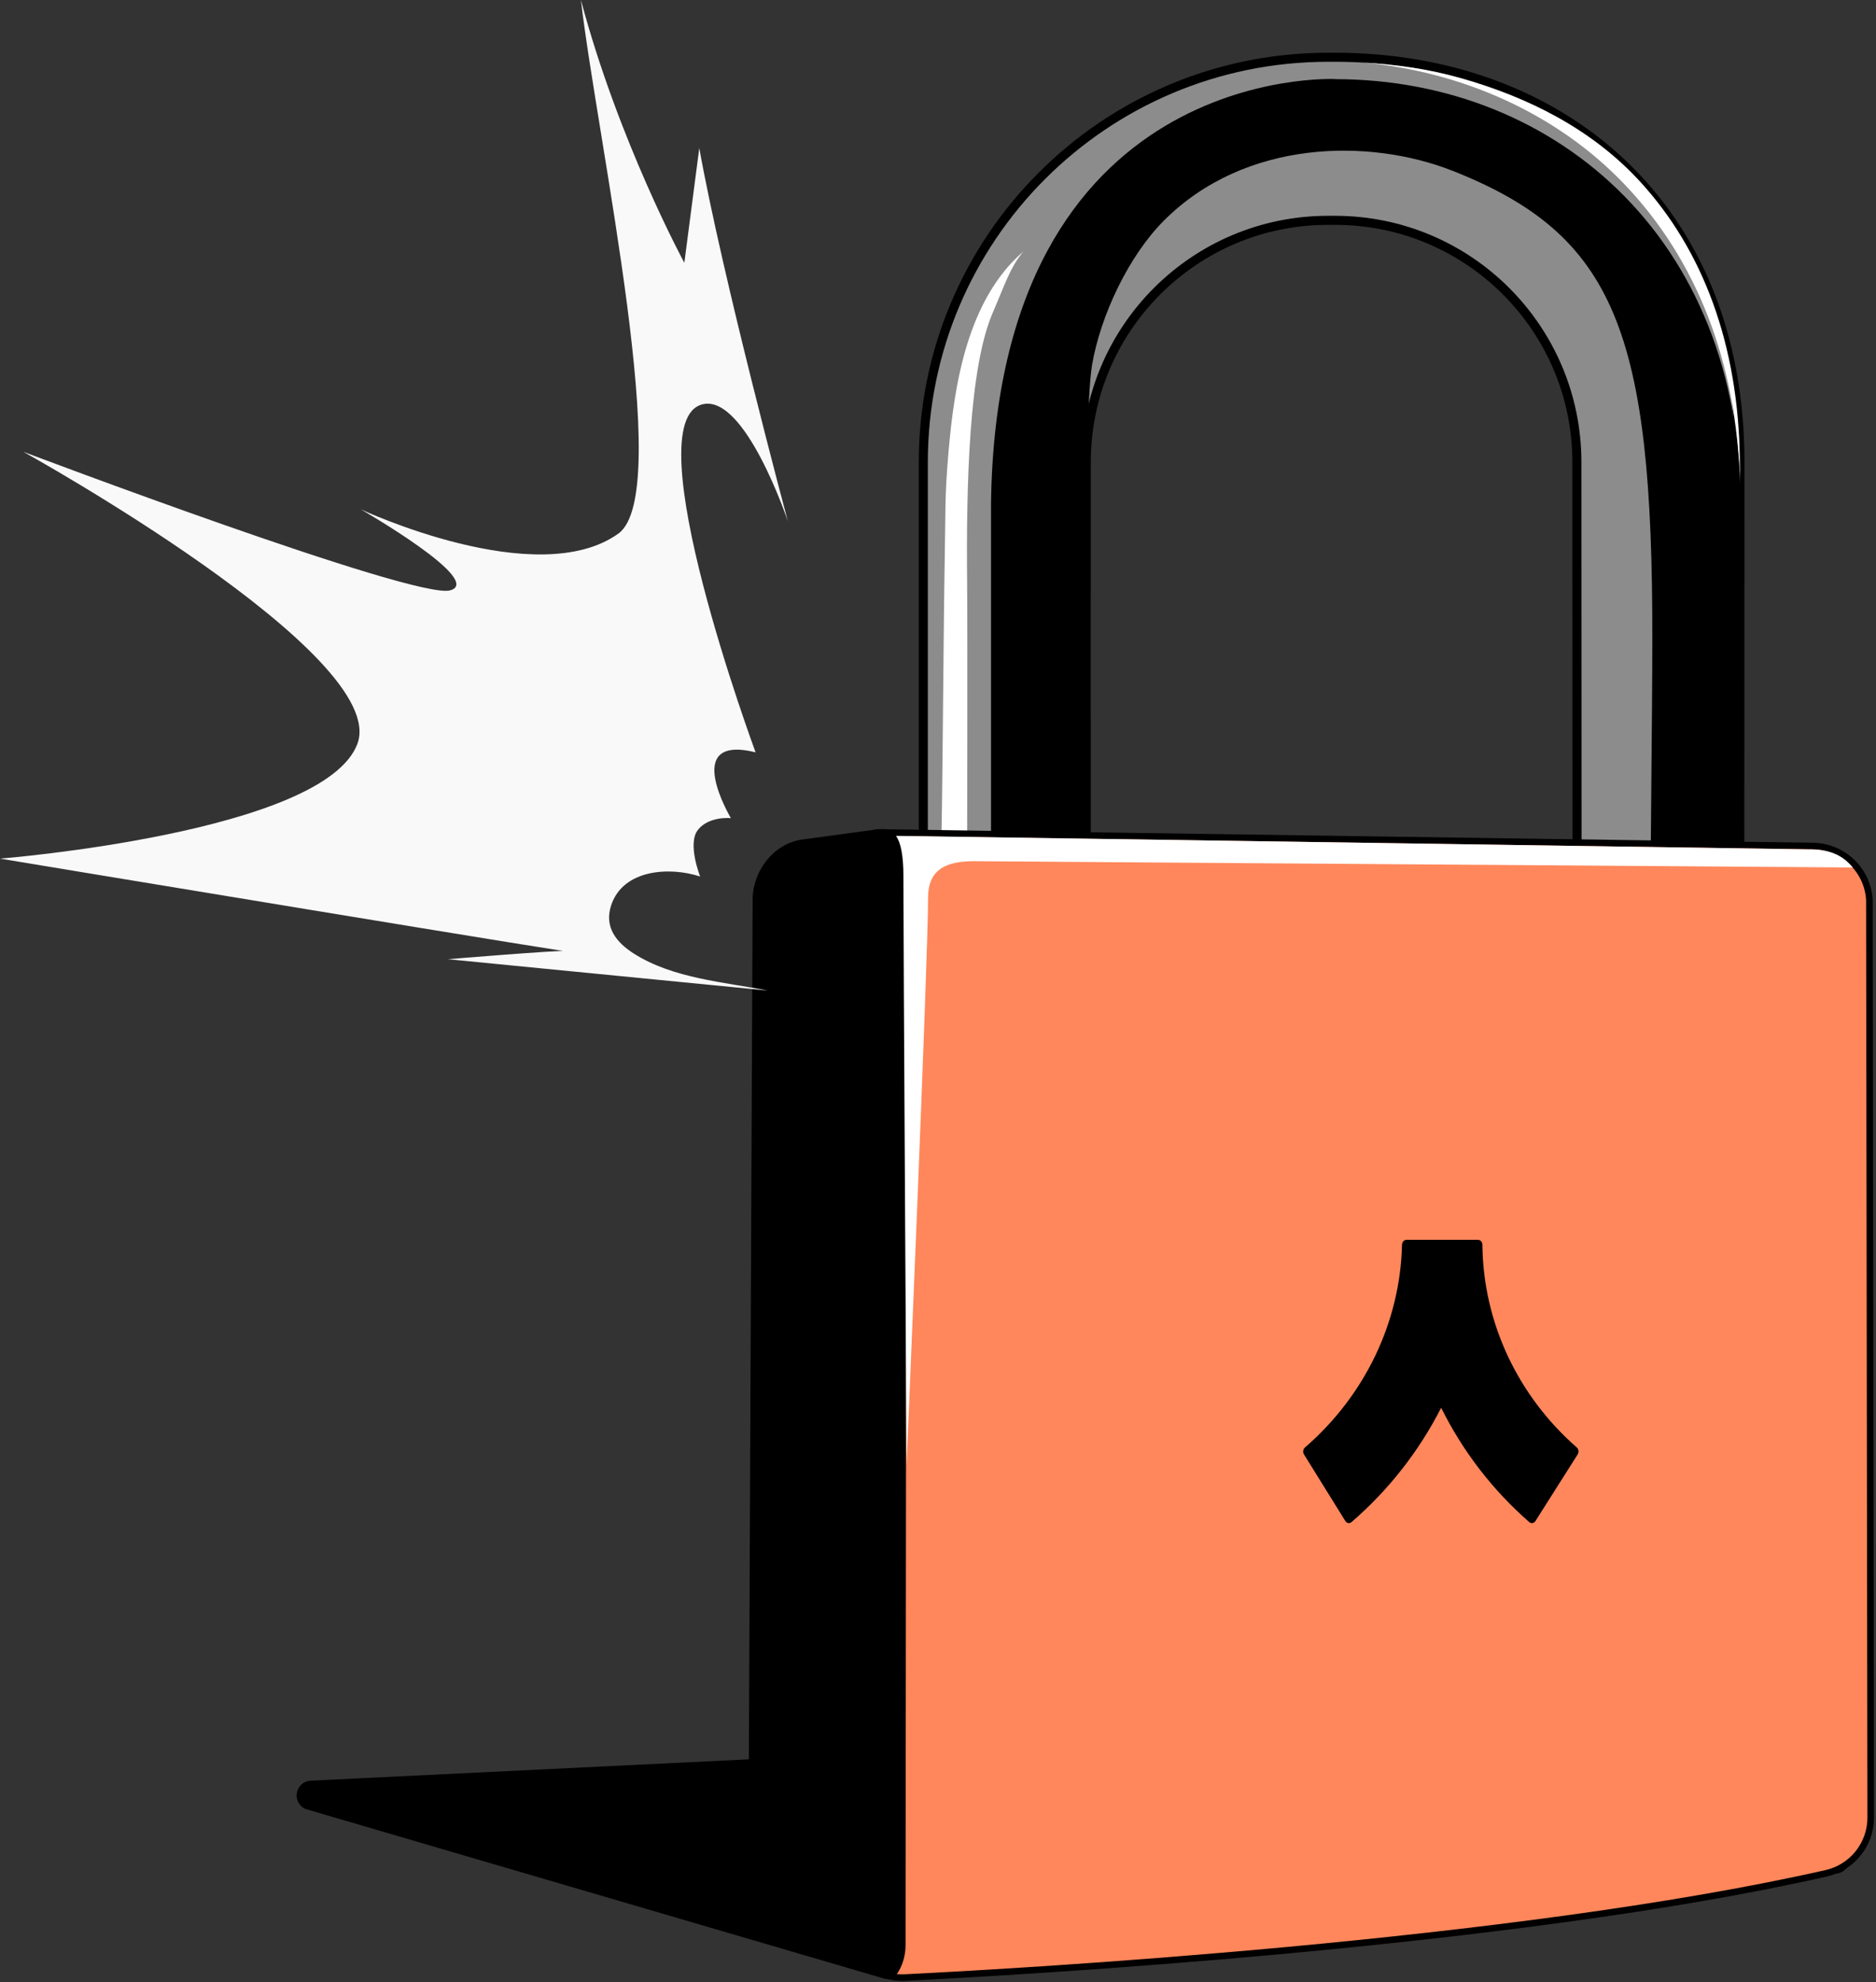 <svg width="230" height="243" viewBox="0 0 230 243" fill="none" xmlns="http://www.w3.org/2000/svg">
<rect x="0" y="0" width="230" height="243" fill="#333333" stroke="none"/>
<g clip-path="url(#clip0_21759_8415)">
<path d="M108.282 242.01L37.6 221.295C36.398 220.699 36.736 218.889 38.079 218.784L129.36 214.335C129.57 214.324 129.78 214.359 129.978 214.44L225.486 226.655C226.724 227.18 226.467 229.013 225.136 229.189L110.921 242.314C110.664 242.349 108.516 242.127 108.282 242.01Z" fill="black" stroke="black" stroke-width="0.981" stroke-miterlimit="10"/>
<path d="M163.691 7.019H162.838C135.42 7.019 113.199 29.24 113.199 56.658V105.259C113.199 108.353 115.499 111.132 118.582 111.167L127.316 111.249C130.446 111.272 133.178 108.47 133.178 105.34C133.178 105.34 133.155 69.094 133.178 67.436V56.658C133.178 40.287 146.455 27.01 162.827 27.01H163.679C180.051 27.01 193.327 40.287 193.327 56.658L193.351 111.763L213.295 111.739L213.319 56.658C213.319 24.943 191.097 7.019 163.679 7.019H163.691Z" fill="#8C8C8C" stroke="black" stroke-width="1.109" stroke-miterlimit="10"/>
<path d="M118.559 111.75C118.57 107.499 118.629 77.477 118.57 71.405C118.454 59.425 118.792 45.062 121.712 38.336C123.101 35.136 123.849 32.707 125.483 30.815C118.57 36.747 117.006 47.257 116.305 55.209C115.791 61.094 115.943 62.601 115.826 68.509C115.698 74.873 115.569 95.25 115.441 101.614C115.441 101.999 115.441 111.365 115.429 111.75H118.57H118.559Z" fill="white"/>
<path d="M213.33 59.39L213.306 56.658C213.201 42.201 208.717 30.594 201.081 22.268C195.277 15.939 187.523 11.934 178.929 9.529C175.099 8.454 171.28 7.917 167.135 7.672C179.244 8.77 190.91 13.908 199.212 22.642C207.947 31.82 212.968 44.361 213.318 59.39H213.33Z" fill="white"/>
<path d="M163.691 9.692C163.691 9.692 122.202 7.672 121.501 61.714V111.085H132.723C133.085 103.495 132.618 52.174 133.89 44.724C134.93 38.663 138.386 31.342 142.73 27.01C152.667 17.096 167.848 16.897 178.112 20.949C197.998 28.808 202.622 40.684 202.576 78.331C202.564 89.377 202.365 100.436 202.365 111.482C202.365 111.552 204.876 111.611 204.876 111.681L213.319 111.751L213.342 63.921C214.44 30.057 191.12 9.704 163.702 9.704L163.691 9.692Z" fill="black"/>
<path d="M229.199 110.723C229.199 106.893 226.116 103.775 222.286 103.717L109.018 102.07C110.022 103.168 110.746 104.826 110.746 107.337C110.746 115.417 110.618 238.518 110.618 238.518C110.618 238.518 110.688 240.76 109.181 242.29C109.742 242.407 110.326 242.453 110.91 242.43C124.397 241.764 185.445 238.366 223.91 229.643C227.097 228.919 229.363 226.07 229.351 222.801L229.188 110.723H229.199Z" fill="#FF875B" stroke="black" stroke-width="0.806" stroke-miterlimit="10"/>
<path d="M107.138 101.72L98.333 102.923C94.877 103.401 92.296 106.741 92.273 110.233L91.747 230.472C91.747 232.586 92.53 234.98 94.164 236.323L105.982 241.227C109.181 242.278 110.618 238.506 110.618 238.506C110.618 238.506 110.746 115.406 110.746 107.325C110.746 104.826 110.022 102.771 109.018 101.661C109.018 101.661 107.593 101.591 107.126 101.708L107.138 101.72Z" fill="black"/>
<path d="M113.782 110.127C113.782 107.523 114.833 105.573 119.352 105.573L227.144 106.344C225.883 104.767 224.166 104.09 221.703 104.125L109.87 102.467C110.419 103.296 110.758 104.826 110.758 107.336C110.758 115.417 111.143 179.571 111.143 179.571C111.143 179.571 113.782 117.612 113.782 110.139V110.127Z" fill="white"/>
<path d="M181.195 151.99H172.425C172.133 151.99 171.9 152.259 171.888 152.597C171.666 162.079 167.346 171.071 159.989 177.446C159.755 177.645 159.697 178.03 159.872 178.299L164.94 186.461C165.115 186.741 165.442 186.8 165.687 186.601C170.277 182.643 173.99 177.867 176.687 172.577C179.315 177.867 182.958 182.643 187.5 186.601C187.734 186.8 188.073 186.741 188.248 186.461L193.421 178.299C193.596 178.03 193.549 177.645 193.316 177.446C186.041 171.071 181.837 162.079 181.744 152.597C181.744 152.259 181.51 151.99 181.218 151.99H181.195Z" fill="black"/>
<path d="M96.57 63.816C96.57 63.816 88.548 33.91 85.734 18.146L83.9 32.217C83.9 32.217 75.843 17.352 71.219 -0.012C73.251 17.422 82.756 60.441 75.808 65.415C65.836 72.562 44.233 62.438 44.233 62.438C44.233 62.438 59.519 71.219 55.175 72.375C50.831 73.531 2.861 55.385 2.861 55.385C2.861 55.385 47.923 80.304 43.813 91.199C39.702 102.093 0.012 105.258 0.012 105.258C0.012 105.258 78.307 118.231 69.444 116.585C68.673 116.445 54.906 117.589 54.906 117.589L94.141 121.431C88.711 120.38 82.534 119.948 77.747 116.923C75.563 115.546 74.057 113.654 74.921 111.003C76.369 106.566 82.079 106.215 85.839 107.453C85.839 107.453 84.239 103.425 85.559 101.743C86.901 100.015 89.611 100.295 89.611 100.295C89.611 100.295 83.433 89.961 92.635 92.226C92.635 92.226 77.595 51.59 86.154 49.558C91.374 48.32 96.57 63.839 96.57 63.839V63.816Z" fill="#F9F9F9"/>
</g>
<defs>
<clipPath id="clip0_21759_8415">
<rect width="229.76" height="242.838" fill="white"/>
</clipPath>
</defs>
</svg>
